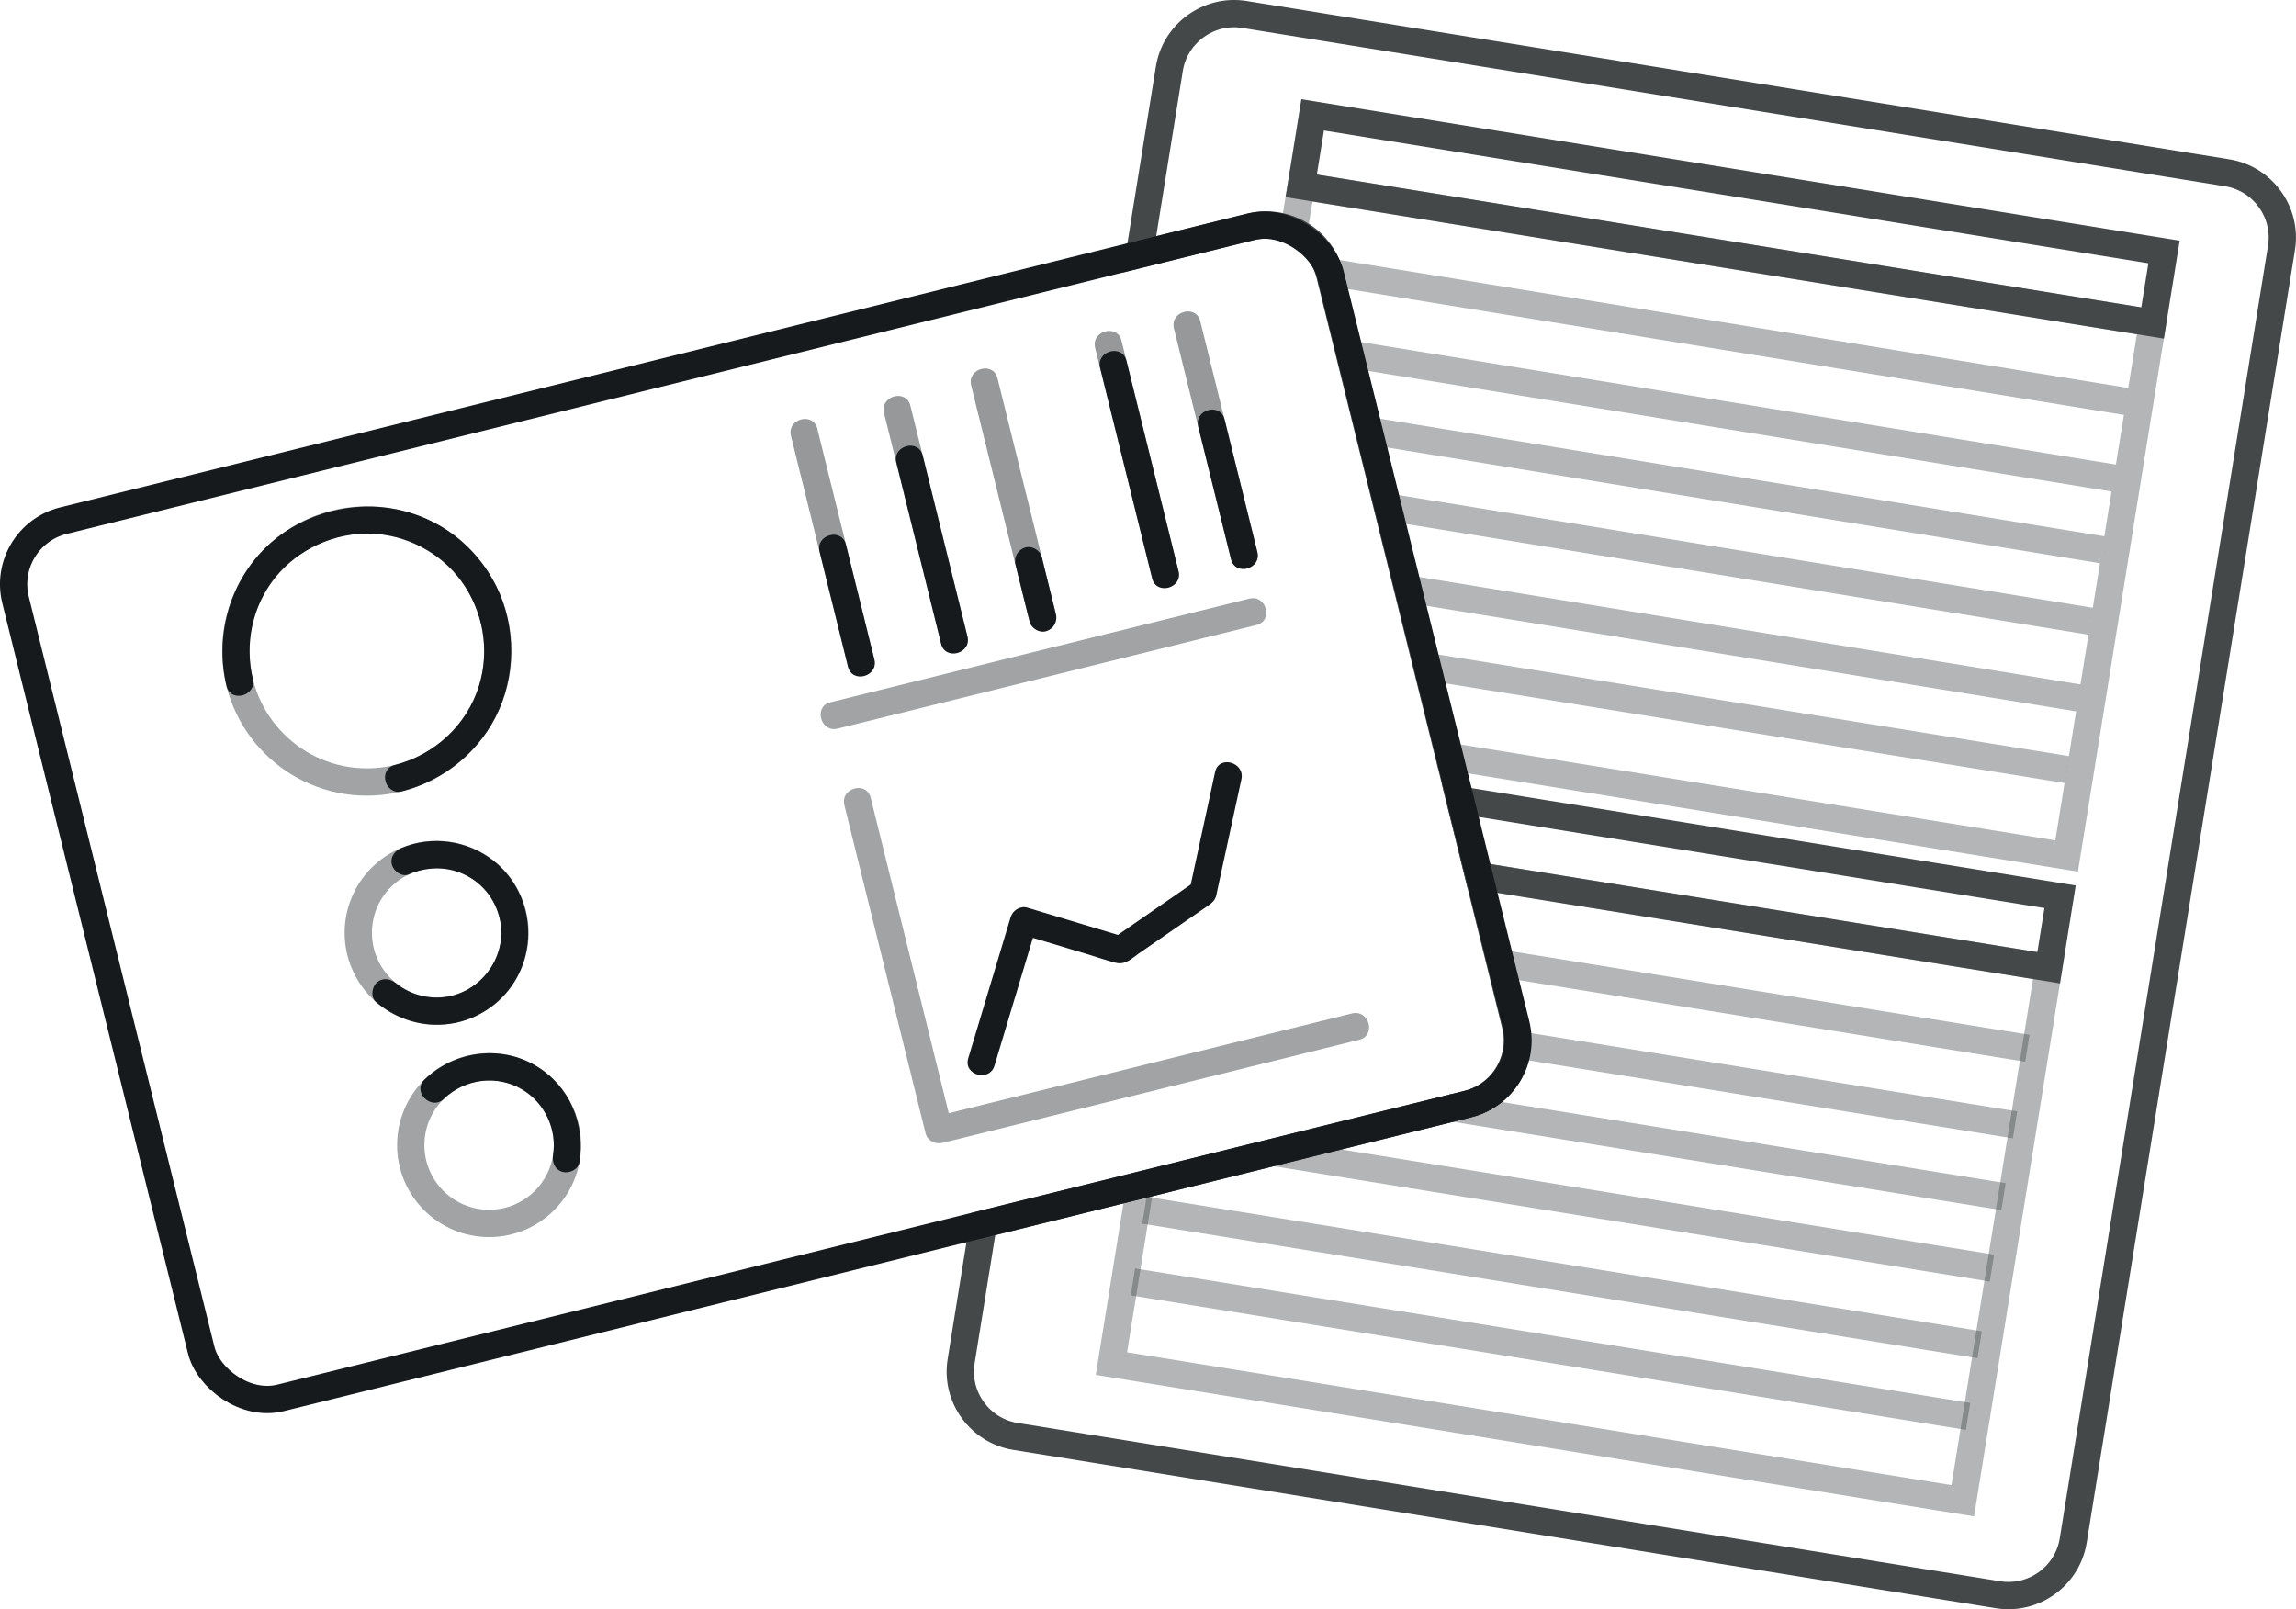 <?xml version="1.0" encoding="UTF-8"?><svg id="Layer_1" xmlns="http://www.w3.org/2000/svg" viewBox="0 0 420.52 294.75"><defs><style>.cls-1{fill:#161a1c;stroke-width:0px;}.cls-2{opacity:.8;}.cls-3,.cls-4{opacity:.4;}.cls-3,.cls-5{fill:none;stroke:#161a1c;stroke-miterlimit:10;stroke-width:5px;}.cls-6{opacity:.45;}</style></defs><g class="cls-2"><path class="cls-5" d="M417.86,45.4l-38.14,236.75c-1.05,6.52-7.24,10.99-13.76,9.94l-179.99-29c-6.51-1.05-10.99-7.24-9.94-13.75l4.05-25.15,28.75-7.11,24.34-6.03h.01l32.88-8.13,2.74-.68c5.18-1.28,8.76-5.82,9.09-10.89h0c.08-1.2-.02-2.42-.32-3.64l-2.79-11.27-3.96-16-3.44-13.9-1.97-7.98-4.12-16.65-3.47-14.04-3.71-14.99-3.47-14-3.47-14.03-3.59-14.52c-.04-.16-.08-.32-.13-.48-.99-3.42-3.42-6.1-6.47-7.52-2.4-1.11-5.18-1.45-7.93-.77l-20.36,5.04,5.48-34.01c1.05-6.52,7.24-10.99,13.76-9.94l179.99,29c6.52,1.05,10.99,7.24,9.94,13.75Z"/><rect class="cls-5" x="238.36" y="33.52" width="157.94" height="13.17" transform="translate(10.42 -49.96) rotate(9.15)"/><path class="cls-3" d="M394.24,59.17l-15.73,97.61-113.1-18.22-4.12-16.65-3.47-14.04-3.71-14.99-3.47-14-3.47-14.03-3.59-14.52c-.04-.16-.08-.32-.13-.48-.99-3.42-3.42-6.1-6.47-7.52l1.33-8.28,155.93,25.12Z"/><polygon class="cls-5" points="377.31 164.25 375.22 177.25 270.82 160.44 267.38 146.54 377.31 164.25"/><path class="cls-3" d="M375.22,177.25l-15.73,97.62-155.93-25.12,5.27-32.67,24.34-6.03h.01l32.88-8.13,2.74-.68c5.18-1.28,8.76-5.82,9.09-10.89h0c.08-1.2-.02-2.42-.32-3.64l-2.79-11.27-3.96-16,104.4,16.81Z"/><line class="cls-3" x1="243.45" y1="49.85" x2="389.41" y2="73.53"/><line class="cls-3" x1="247.17" y1="64.85" x2="387.15" y2="87.56"/><line class="cls-3" x1="250.64" y1="78.88" x2="385.03" y2="100.7"/><line class="cls-3" x1="254.11" y1="92.88" x2="382.92" y2="113.79"/><line class="cls-3" x1="257.82" y1="107.87" x2="380.66" y2="127.83"/><line class="cls-3" x1="260.29" y1="121.91" x2="378.55" y2="140.96"/><line class="cls-3" x1="274.78" y1="176.44" x2="371.32" y2="192"/><line class="cls-3" x1="369.06" y1="206.03" x2="277.89" y2="191.35"/><line class="cls-3" x1="265.06" y1="202.76" x2="366.95" y2="219.17"/><line class="cls-3" x1="364.83" y1="232.26" x2="233.18" y2="211.05"/><line class="cls-3" x1="209.61" y1="221.66" x2="362.58" y2="246.3"/><line class="cls-3" x1="207.5" y1="234.79" x2="360.46" y2="259.43"/></g><rect class="cls-5" x="16.21" y="66.03" width="248.09" height="165.52" rx="12" ry="12" transform="translate(-31.63 38.04) rotate(-13.9)"/><g class="cls-4"><path class="cls-1" d="M153.42,133.45c8.69-2.15,17.39-4.3,26.08-6.45,13.74-3.4,27.48-6.8,41.22-10.2,3.14-.78,6.28-1.55,9.42-2.33s1.8-5.6-1.33-4.82c-8.69,2.15-17.39,4.3-26.08,6.45-13.74,3.4-27.48,6.8-41.22,10.2-3.14.78-6.28,1.55-9.42,2.33s-1.8,5.6,1.33,4.82h0Z"/></g><g class="cls-6"><path class="cls-1" d="M144.87,79.84c1.18,4.76,2.36,9.52,3.53,14.29l5.6,22.64c.43,1.75.86,3.49,1.3,5.24.77,3.12,5.6,1.8,4.82-1.33-1.18-4.76-2.36-9.52-3.53-14.29l-5.6-22.64c-.43-1.75-.86-3.49-1.3-5.24-.77-3.12-5.6-1.8-4.82,1.33h0Z"/></g><g class="cls-6"><path class="cls-1" d="M161.91,75.63c1.18,4.76,2.36,9.52,3.53,14.29,1.87,7.55,3.73,15.09,5.6,22.64.43,1.75.86,3.49,1.3,5.24.77,3.12,5.6,1.8,4.82-1.33-1.18-4.76-2.36-9.52-3.53-14.29-1.87-7.55-3.73-15.09-5.6-22.64-.43-1.75-.86-3.49-1.3-5.24-.77-3.12-5.6-1.8-4.82,1.33h0Z"/></g><g class="cls-6"><path class="cls-1" d="M200.58,63.72c1.18,4.76,2.36,9.52,3.53,14.29l5.6,22.64c.43,1.75.86,3.49,1.3,5.24.77,3.12,5.6,1.8,4.82-1.33-1.18-4.76-2.36-9.52-3.53-14.29l-5.6-22.64c-.43-1.75-.86-3.49-1.3-5.24-.77-3.12-5.6-1.8-4.82,1.33h0Z"/></g><g class="cls-6"><path class="cls-1" d="M177.87,70.6c1.18,4.76,2.36,9.52,3.53,14.29,1.87,7.55,3.73,15.09,5.6,22.64.43,1.75.86,3.49,1.3,5.24.77,3.12,5.6,1.8,4.82-1.33-1.18-4.76-2.36-9.52-3.53-14.29-1.87-7.55-3.73-15.09-5.6-22.64-.43-1.75-.86-3.49-1.3-5.24-.77-3.12-5.6-1.8-4.82,1.33h0Z"/></g><g class="cls-6"><path class="cls-1" d="M215.01,60.15c1.18,4.76,2.36,9.52,3.53,14.29l5.6,22.64c.43,1.75.86,3.49,1.3,5.24.77,3.12,5.6,1.8,4.82-1.33-1.18-4.76-2.36-9.52-3.53-14.29-1.87-7.55-3.73-15.09-5.6-22.64-.43-1.75-.86-3.49-1.3-5.24-.77-3.12-5.6-1.8-4.82,1.33h0Z"/></g><path class="cls-1" d="M150.11,101.05c1.52,6.16,3.05,12.32,4.57,18.48l.64,2.6c.77,3.12,5.6,1.8,4.82-1.33-1.52-6.16-3.05-12.32-4.57-18.48l-.64-2.6c-.77-3.12-5.6-1.8-4.82,1.33h0Z"/><path class="cls-1" d="M219.46,78.13c1.76,7.1,3.52,14.21,5.27,21.31.25,1,.49,2,.74,3,.77,3.12,5.6,1.8,4.82-1.33-1.76-7.1-3.52-14.21-5.27-21.31-.25-1-.49-2-.74-3-.77-3.12-5.6-1.8-4.82,1.33h0Z"/><path class="cls-1" d="M164.17,84.74c2.4,9.71,4.8,19.41,7.2,29.12.33,1.35.67,2.7,1,4.06.77,3.12,5.6,1.8,4.82-1.33-2.4-9.71-4.8-19.41-7.2-29.12-.33-1.35-.67-2.7-1-4.06-.77-3.12-5.6-1.8-4.82,1.33h0Z"/><path class="cls-1" d="M201.49,67.39c2.78,11.24,5.56,22.47,8.34,33.71l1.2,4.85c.77,3.12,5.6,1.8,4.82-1.33-2.78-11.24-5.56-22.47-8.34-33.71l-1.2-4.85c-.77-3.12-5.6-1.8-4.82,1.33h0Z"/><path class="cls-1" d="M185.98,103.37c.76,3.06,1.52,6.12,2.27,9.19l.32,1.29c.31,1.27,1.81,2.15,3.08,1.75s2.08-1.71,1.75-3.08c-.76-3.06-1.52-6.12-2.27-9.19l-.32-1.29c-.31-1.27-1.81-2.15-3.08-1.75s-2.08,1.71-1.75,3.08h0Z"/><g class="cls-4"><path class="cls-1" d="M154.64,147.43c1.67,6.76,3.35,13.53,5.02,20.29l8.01,32.38c.62,2.49,1.23,4.99,1.85,7.48.33,1.34,1.79,2.06,3.08,1.75,8.59-2.12,17.17-4.25,25.76-6.37l41.1-10.17c3.16-.78,6.32-1.56,9.49-2.35s1.8-5.6-1.33-4.82c-8.59,2.12-17.17,4.25-25.76,6.37l-41.1,10.17c-3.16.78-6.32,1.56-9.49,2.35l3.08,1.75c-1.67-6.76-3.35-13.53-5.02-20.29-2.67-10.79-5.34-21.58-8.01-32.38-.62-2.49-1.23-4.99-1.85-7.48-.77-3.12-5.6-1.8-4.82,1.33h0Z"/></g><path class="cls-1" d="M182.15,195.16c2.26-7.53,4.52-15.05,6.79-22.58l.98-3.26-3.08,1.75c4.11,1.23,8.21,2.47,12.32,3.7,1.73.52,3.46,1.13,5.21,1.57s2.94-.82,4.23-1.72c4.1-2.83,8.2-5.67,12.31-8.5.76-.52,1.52-1,1.81-1.95.11-.35.16-.73.24-1.09l1.41-6.51c1-4.61,2-9.23,3-13.84.68-3.14-4.14-4.48-4.82-1.33-1.35,6.23-2.7,12.47-4.05,18.7l-.59,2.73,1.15-1.49c-5.05,3.49-10.1,6.98-15.15,10.47l1.93-.25c-5.89-1.77-11.77-3.54-17.66-5.31-1.32-.4-2.69.47-3.08,1.75-2.26,7.53-4.52,15.05-6.79,22.58l-.98,3.26c-.93,3.09,3.9,4.41,4.82,1.33h0Z"/><circle class="cls-3" cx="67.19" cy="119.23" r="24"/><path class="cls-1" d="M46.31,124.32c-1.53-6.4-.09-13.3,4.03-18.47s10.89-8.36,17.72-8.12c6.36.23,12.64,3.48,16.4,8.65,4.03,5.55,5.29,12.66,3.27,19.23-2.22,7.21-8.17,12.65-15.43,14.5-3.12.8-1.8,5.62,1.33,4.82,7.85-2,14.57-7.56,17.81-15.03s2.92-16.59-1.26-23.89-11.15-11.85-19.06-12.98-16.71,1.52-22.62,7.42c-6.59,6.57-9.16,16.2-7.01,25.21.75,3.13,5.57,1.8,4.82-1.33h0Z"/><circle class="cls-3" cx="79.97" cy="170.85" r="14.35"/><path class="cls-1" d="M74.86,160.13c3.78-1.59,7.9-1.49,11.42.71,2.65,1.64,4.49,4.31,5.22,7.32,1.5,6.22-2.5,12.62-8.68,14.2-3.55.9-7.49.04-10.35-2.31-1.04-.86-2.52-1.02-3.54,0-.88.88-1.05,2.67,0,3.54,3.81,3.13,8.53,4.62,13.44,3.93,4.28-.6,8.21-2.88,10.86-6.29,5.63-7.24,4.36-17.98-2.9-23.62-4.74-3.68-11.24-4.63-16.79-2.29-1.24.52-2.14,1.65-1.75,3.08.32,1.17,1.82,2.27,3.08,1.75h0Z"/><path class="cls-1" d="M81.29,201.26c3.89-3.72,9.83-4.46,14.45-1.66,4.05,2.46,6.31,7.28,5.55,11.96-.21,1.33.34,2.69,1.75,3.08,1.19.33,2.86-.41,3.08-1.75,1.12-6.94-1.74-13.91-7.85-17.61-6.55-3.97-15.03-2.81-20.51,2.44-2.33,2.23,1.21,5.76,3.54,3.54h0Z"/><circle class="cls-3" cx="89.58" cy="209.73" r="14.35"/></svg>